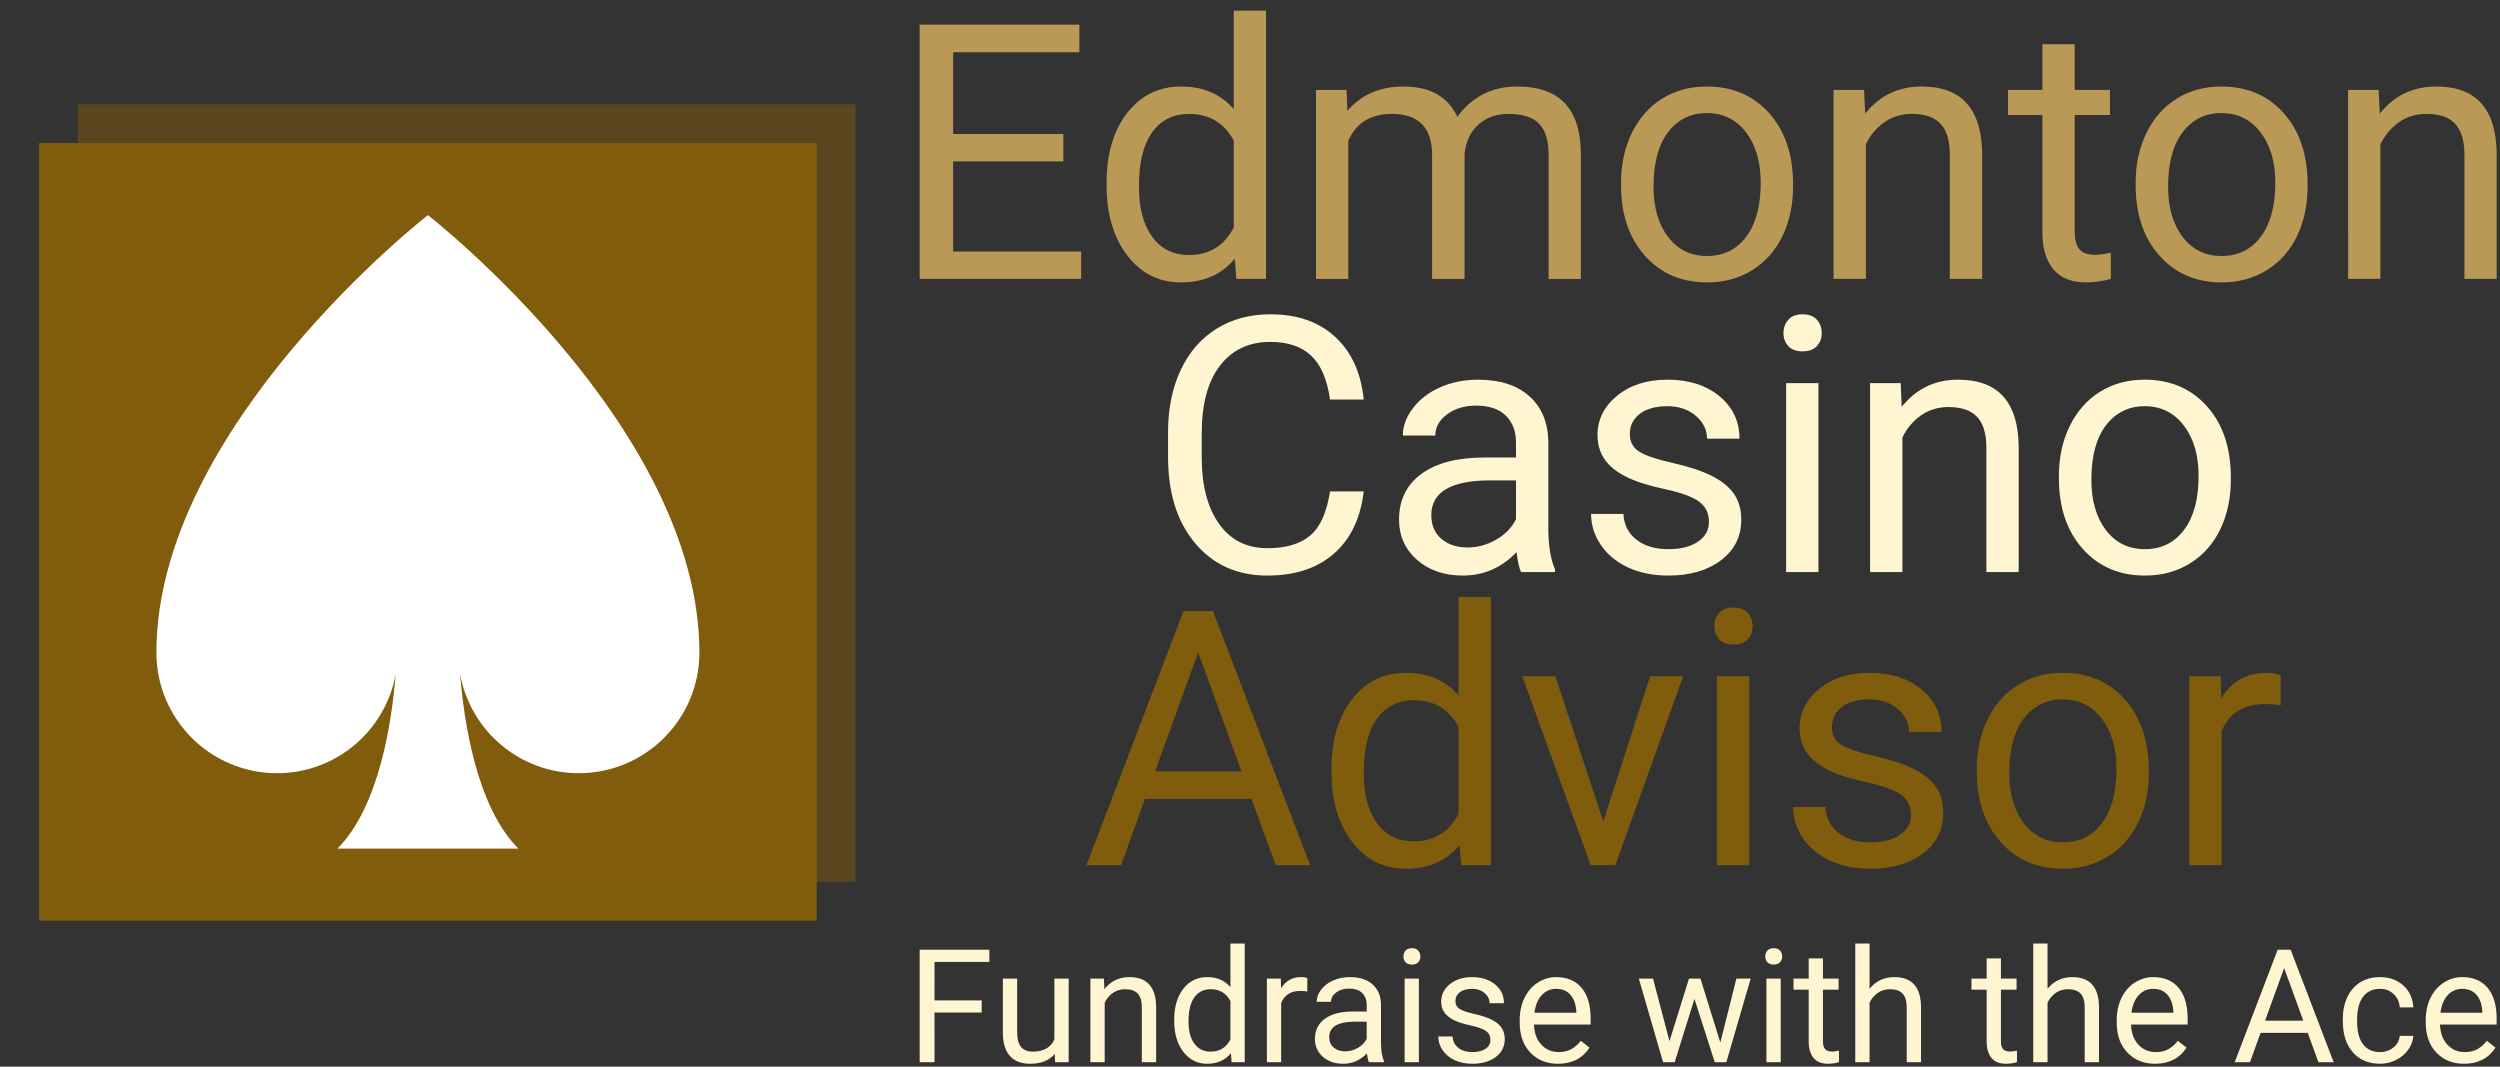 <svg xmlns="http://www.w3.org/2000/svg" version="1.1" xmlns:xlink="http://www.w3.org/1999/xlink" xmlns:svgjs="http://svgjs.dev/svgjs" width="1500" height="640" viewBox="0 0 1500 640"><rect x="0" y="0" width="1500" height="640" fill="#333333" stroke="none"/><g transform="matrix(1,0,0,1,-0.909,-0.873)"><svg viewBox="0 0 396 169" data-background-color="#161616" preserveAspectRatio="xMidYMid meet" height="640" width="1500" xmlns="http://www.w3.org/2000/svg" xmlns:xlink="http://www.w3.org/1999/xlink"><g id="tight-bounds" transform="matrix(1,0,0,1,0.24,0.231)"><svg viewBox="0 0 395.52 168.539" height="168.539" width="395.52"><g><svg viewBox="0 0 626.094 266.791" height="168.539" width="395.52"><g transform="matrix(1,0,0,1,230.574,0)"><svg viewBox="0 0 395.52 266.791" height="266.791" width="395.52"><g id="textblocktransform"><svg viewBox="0 0 395.52 266.791" height="266.791" width="395.52" id="textblock"><g><svg viewBox="0 0 395.52 220.559" height="220.559" width="395.52"><g transform="matrix(1,0,0,1,0,0)"><svg width="395.52" viewBox="60.84 -37.5 220.5 119.97" height="220.559" data-palette-color="#ba9956"><svg></svg><svg></svg><svg></svg><g class="wordmark-text-0" data-fill-palette-color="primary" id="text-0"><path transform="translate(56.71,0)" d="M24.22-20.26v3.83h-15.41v12.6h17.9v3.83h-22.58v-35.55h22.33v3.86h-17.65v11.43zM30.27-13.09v-0.34c0-4.053 0.96-7.313 2.88-9.78 1.927-2.46 4.443-3.69 7.55-3.69v0c3.093 0 5.543 1.057 7.35 3.17v0-13.77h4.51v37.5h-4.15l-0.22-2.83c-1.807 2.213-4.32 3.32-7.54 3.32v0c-3.06 0-5.553-1.253-7.48-3.76-1.933-2.507-2.9-5.78-2.9-9.82zM34.79-12.92v0c0 3 0.62 5.347 1.86 7.04 1.233 1.693 2.94 2.54 5.12 2.54v0c2.867 0 4.96-1.287 6.28-3.86v0-12.14c-1.353-2.487-3.43-3.73-6.23-3.73v0c-2.213 0-3.937 0.853-5.17 2.56-1.24 1.713-1.86 4.243-1.86 7.59zM59.55-26.42h4.27l0.12 2.93c1.94-2.273 4.553-3.41 7.84-3.41v0c3.693 0 6.207 1.413 7.54 4.24v0c0.88-1.267 2.023-2.29 3.43-3.07 1.407-0.78 3.07-1.17 4.99-1.17v0c5.8 0 8.747 3.067 8.84 9.2v0 17.7h-4.51v-17.43c0-1.887-0.433-3.3-1.3-4.24-0.86-0.933-2.307-1.4-4.34-1.4v0c-1.68 0-3.073 0.5-4.18 1.5-1.107 1-1.75 2.347-1.93 4.04v0 17.53h-4.54v-17.31c0-3.84-1.88-5.76-5.64-5.76v0c-2.96 0-4.987 1.26-6.08 3.78v0 19.29h-4.51zM102.2-13.13v-0.32c0-2.587 0.507-4.913 1.52-6.98 1.02-2.073 2.437-3.67 4.25-4.79 1.813-1.12 3.883-1.68 6.21-1.68v0c3.6 0 6.51 1.243 8.73 3.73 2.227 2.493 3.34 5.807 3.34 9.94v0 0.31c0 2.573-0.493 4.883-1.48 6.93-0.987 2.04-2.397 3.63-4.23 4.77-1.827 1.14-3.93 1.71-6.31 1.71v0c-3.58 0-6.48-1.247-8.7-3.74-2.22-2.487-3.33-5.78-3.33-9.88zM106.74-12.92v0c0 2.933 0.68 5.287 2.04 7.06 1.36 1.773 3.177 2.66 5.45 2.66v0c2.3 0 4.123-0.9 5.47-2.7 1.353-1.793 2.03-4.31 2.03-7.55v0c0-2.9-0.687-5.25-2.06-7.05-1.38-1.793-3.21-2.69-5.49-2.69v0c-2.227 0-4.023 0.887-5.39 2.66-1.367 1.773-2.05 4.31-2.05 7.61zM131.91-26.42h4.27l0.15 3.32c2.02-2.533 4.657-3.8 7.91-3.8v0c5.58 0 8.397 3.147 8.45 9.44v0 17.46h-4.52v-17.48c-0.02-1.907-0.457-3.313-1.31-4.22-0.853-0.913-2.183-1.37-3.99-1.37v0c-1.467 0-2.753 0.39-3.86 1.17-1.107 0.78-1.967 1.807-2.58 3.08v0 18.82h-4.52zM161.11-32.81h4.52v6.39h4.93v3.5h-4.93v16.38c0 1.053 0.217 1.847 0.65 2.38 0.44 0.527 1.19 0.79 2.25 0.79v0c0.52 0 1.237-0.097 2.15-0.29v0 3.66c-1.187 0.327-2.343 0.49-3.47 0.49v0c-2.02 0-3.54-0.61-4.56-1.83-1.027-1.22-1.54-2.953-1.54-5.2v0-16.38h-4.81v-3.5h4.81zM174.15-13.13v-0.32c0-2.587 0.507-4.913 1.52-6.98 1.02-2.073 2.437-3.67 4.25-4.79 1.813-1.12 3.883-1.68 6.21-1.68v0c3.6 0 6.51 1.243 8.73 3.73 2.22 2.493 3.33 5.807 3.33 9.94v0 0.31c0 2.573-0.49 4.883-1.47 6.93-0.987 2.04-2.397 3.63-4.23 4.77-1.827 1.14-3.93 1.71-6.31 1.71v0c-3.58 0-6.48-1.247-8.7-3.74-2.22-2.487-3.33-5.78-3.33-9.88zM178.69-12.92v0c0 2.933 0.68 5.287 2.04 7.06 1.353 1.773 3.17 2.66 5.45 2.66v0c2.293 0 4.117-0.9 5.47-2.7 1.353-1.793 2.03-4.31 2.03-7.55v0c0-2.9-0.69-5.25-2.07-7.05-1.373-1.793-3.2-2.69-5.48-2.69v0c-2.227 0-4.023 0.887-5.39 2.66-1.367 1.773-2.05 4.31-2.05 7.61zM203.86-26.42h4.27l0.15 3.32c2.013-2.533 4.65-3.8 7.91-3.8v0c5.58 0 8.393 3.147 8.44 9.44v0 17.46h-4.51v-17.48c-0.02-1.907-0.457-3.313-1.31-4.22-0.853-0.913-2.183-1.37-3.99-1.37v0c-1.467 0-2.753 0.39-3.86 1.17-1.107 0.78-1.97 1.807-2.59 3.08v0 18.82h-4.51z" fill="#ba9956" fill-rule="nonzero" stroke="none" stroke-width="1" stroke-linecap="butt" stroke-linejoin="miter" stroke-miterlimit="10" stroke-dasharray="" stroke-dashoffset="0" font-family="none" font-weight="none" font-size="none" text-anchor="none" style="mix-blend-mode: normal" data-fill-palette-color="primary" opacity="1"></path><path transform="translate(92.66,40.99)" d="M25.56-11.28h4.71c-0.44 3.76-1.827 6.66-4.16 8.7-2.333 2.047-5.437 3.07-9.31 3.07v0c-4.2 0-7.567-1.507-10.1-4.52-2.527-3.007-3.79-7.033-3.79-12.08v0-3.42c0-3.307 0.59-6.213 1.77-8.72 1.18-2.507 2.85-4.43 5.01-5.77 2.167-1.347 4.673-2.02 7.52-2.02v0c3.78 0 6.807 1.057 9.08 3.17 2.28 2.107 3.607 5.023 3.98 8.75v0h-4.71c-0.407-2.833-1.29-4.883-2.65-6.15-1.36-1.273-3.26-1.91-5.7-1.91v0c-2.993 0-5.34 1.107-7.04 3.32-1.7 2.213-2.55 5.363-2.55 9.45v0 3.44c0 3.86 0.803 6.93 2.41 9.21 1.613 2.28 3.87 3.42 6.77 3.42v0c2.6 0 4.597-0.59 5.99-1.77 1.393-1.18 2.317-3.237 2.77-6.17zM57.01 0h-4.74c-0.26-0.52-0.47-1.447-0.63-2.78v0c-2.1 2.18-4.607 3.27-7.52 3.27v0c-2.607 0-4.743-0.737-6.41-2.21-1.667-1.473-2.5-3.34-2.5-5.6v0c0-2.753 1.043-4.89 3.13-6.41 2.093-1.527 5.037-2.29 8.83-2.29v0h4.39v-2.07c0-1.58-0.47-2.837-1.41-3.77-0.947-0.94-2.34-1.41-4.18-1.41v0c-1.613 0-2.963 0.407-4.05 1.22-1.093 0.813-1.64 1.8-1.64 2.96v0h-4.54c0-1.32 0.47-2.593 1.41-3.82 0.933-1.233 2.2-2.207 3.8-2.92 1.607-0.713 3.37-1.07 5.29-1.07v0c3.047 0 5.43 0.76 7.15 2.28 1.727 1.52 2.623 3.617 2.69 6.29v0 12.15c0 2.427 0.31 4.357 0.93 5.79v0zM44.78-3.44v0c1.413 0 2.753-0.367 4.02-1.1 1.273-0.733 2.193-1.687 2.76-2.86v0-5.42h-3.54c-5.533 0-8.3 1.62-8.3 4.86v0c0 1.42 0.473 2.527 1.42 3.32 0.94 0.8 2.153 1.2 3.64 1.2zM78.54-7.01v0c0-1.22-0.46-2.167-1.38-2.84-0.92-0.673-2.523-1.257-4.81-1.75-2.287-0.487-4.1-1.07-5.44-1.75-1.347-0.687-2.34-1.503-2.98-2.45-0.647-0.94-0.97-2.063-0.97-3.37v0c0-2.16 0.917-3.99 2.75-5.49 1.833-1.493 4.173-2.24 7.02-2.24v0c2.993 0 5.423 0.773 7.29 2.32 1.86 1.54 2.79 3.517 2.79 5.93v0h-4.54c0-1.24-0.523-2.307-1.57-3.2-1.053-0.893-2.377-1.34-3.97-1.34v0c-1.647 0-2.933 0.357-3.86 1.07-0.927 0.72-1.39 1.657-1.39 2.81v0c0 1.087 0.43 1.907 1.29 2.46 0.867 0.553 2.427 1.083 4.68 1.59 2.253 0.507 4.08 1.11 5.48 1.81 1.4 0.7 2.437 1.54 3.11 2.52 0.68 0.987 1.02 2.19 1.02 3.61v0c0 2.36-0.947 4.25-2.84 5.67-1.887 1.427-4.333 2.14-7.34 2.14v0c-2.12 0-3.993-0.373-5.62-1.12-1.627-0.753-2.9-1.8-3.82-3.14-0.92-1.347-1.38-2.8-1.38-4.36v0h4.52c0.08 1.513 0.687 2.713 1.82 3.6 1.127 0.887 2.62 1.33 4.48 1.33v0c1.707 0 3.077-0.347 4.11-1.04 1.033-0.687 1.55-1.61 1.55-2.77zM93.85-26.42v26.42h-4.52v-26.42zM88.96-33.42v0c0-0.733 0.227-1.353 0.68-1.86 0.447-0.507 1.11-0.76 1.99-0.76 0.873 0 1.54 0.253 2 0.76 0.453 0.507 0.68 1.127 0.68 1.86 0 0.733-0.227 1.343-0.68 1.83-0.46 0.487-1.127 0.73-2 0.73-0.88 0-1.543-0.243-1.99-0.73-0.453-0.487-0.68-1.097-0.68-1.83zM101.07-26.42h4.28l0.14 3.32c2.02-2.533 4.657-3.8 7.91-3.8v0c5.587 0 8.403 3.147 8.45 9.44v0 17.46h-4.52v-17.48c-0.013-1.907-0.447-3.313-1.3-4.22-0.853-0.913-2.183-1.37-3.99-1.37v0c-1.467 0-2.753 0.39-3.86 1.17-1.107 0.78-1.97 1.807-2.59 3.08v0 18.82h-4.52zM127.47-13.13v-0.32c0-2.587 0.507-4.913 1.52-6.98 1.02-2.073 2.437-3.67 4.25-4.79 1.813-1.12 3.883-1.68 6.21-1.68v0c3.6 0 6.51 1.243 8.73 3.73 2.22 2.493 3.33 5.807 3.33 9.94v0 0.31c0 2.573-0.49 4.883-1.47 6.93-0.987 2.04-2.397 3.63-4.23 4.77-1.827 1.14-3.93 1.71-6.31 1.71v0c-3.58 0-6.48-1.247-8.7-3.74-2.22-2.487-3.33-5.78-3.33-9.88zM132.01-12.92v0c0 2.933 0.68 5.287 2.04 7.06 1.353 1.773 3.17 2.66 5.45 2.66v0c2.293 0 4.117-0.9 5.47-2.7 1.353-1.793 2.03-4.31 2.03-7.55v0c0-2.9-0.69-5.25-2.07-7.05-1.373-1.793-3.2-2.69-5.48-2.69v0c-2.227 0-4.023 0.887-5.39 2.66-1.367 1.773-2.05 4.31-2.05 7.61z" fill="#fff5d0" fill-rule="nonzero" stroke="none" stroke-width="1" stroke-linecap="butt" stroke-linejoin="miter" stroke-miterlimit="10" stroke-dasharray="" stroke-dashoffset="0" font-family="none" font-weight="none" font-size="none" text-anchor="none" style="mix-blend-mode: normal" data-fill-palette-color="secondary" opacity="1"></path><path transform="translate(83.48,81.98)" d="M27.15 0l-3.4-9.28h-14.89l-3.34 9.28h-4.84l13.58-35.55h4.1l13.6 35.55zM16.31-29.76l-6.03 16.63h12.08zM34.94-13.09v-0.34c0-4.053 0.96-7.313 2.88-9.78 1.92-2.46 4.433-3.69 7.54-3.69v0c3.093 0 5.543 1.057 7.35 3.17v0-13.77h4.52v37.5h-4.15l-0.22-2.83c-1.807 2.213-4.323 3.32-7.55 3.32v0c-3.06 0-5.553-1.253-7.48-3.76-1.927-2.507-2.89-5.78-2.89-9.82zM39.45-12.92v0c0 3 0.62 5.347 1.86 7.04 1.233 1.693 2.943 2.54 5.13 2.54v0c2.86 0 4.95-1.287 6.27-3.86v0-12.14c-1.353-2.487-3.43-3.73-6.23-3.73v0c-2.213 0-3.937 0.853-5.17 2.56-1.24 1.713-1.86 4.243-1.86 7.59zM66.24-26.42l6.71 20.29 6.54-20.29h4.62l-9.48 26.42h-3.44l-9.57-26.42zM93.36-26.42v26.42h-4.52v-26.42zM88.48-33.42v0c0-0.733 0.223-1.353 0.67-1.86 0.447-0.507 1.11-0.76 1.99-0.76 0.88 0 1.547 0.253 2 0.76 0.453 0.507 0.68 1.127 0.68 1.86 0 0.733-0.227 1.343-0.68 1.83-0.453 0.487-1.12 0.73-2 0.73-0.88 0-1.543-0.243-1.99-0.73-0.447-0.487-0.67-1.097-0.67-1.83zM115.97-7.01v0c0-1.22-0.46-2.167-1.38-2.84-0.92-0.673-2.523-1.257-4.81-1.75-2.287-0.487-4.103-1.07-5.45-1.75-1.34-0.687-2.333-1.503-2.98-2.45-0.64-0.94-0.96-2.063-0.96-3.37v0c0-2.16 0.917-3.99 2.75-5.49 1.827-1.493 4.167-2.24 7.02-2.24v0c2.993 0 5.42 0.773 7.28 2.32 1.867 1.54 2.8 3.517 2.8 5.93v0h-4.54c0-1.24-0.527-2.307-1.58-3.2-1.047-0.893-2.367-1.34-3.96-1.34v0c-1.647 0-2.933 0.357-3.86 1.07-0.927 0.72-1.39 1.657-1.39 2.81v0c0 1.087 0.43 1.907 1.29 2.46 0.867 0.553 2.427 1.083 4.68 1.59 2.253 0.507 4.08 1.11 5.48 1.81 1.4 0.7 2.437 1.54 3.11 2.52 0.673 0.987 1.01 2.19 1.01 3.61v0c0 2.36-0.943 4.25-2.83 5.67-1.887 1.427-4.337 2.14-7.35 2.14v0c-2.113 0-3.983-0.373-5.61-1.12-1.627-0.753-2.9-1.8-3.82-3.14-0.92-1.347-1.38-2.8-1.38-4.36v0h4.51c0.087 1.513 0.693 2.713 1.82 3.6 1.133 0.887 2.627 1.33 4.48 1.33v0c1.713 0 3.087-0.347 4.12-1.04 1.033-0.687 1.55-1.61 1.55-2.77zM125.17-13.13v-0.32c0-2.587 0.51-4.913 1.53-6.98 1.013-2.073 2.427-3.67 4.24-4.79 1.82-1.12 3.893-1.68 6.22-1.68v0c3.593 0 6.503 1.243 8.73 3.73 2.22 2.493 3.33 5.807 3.33 9.94v0 0.31c0 2.573-0.493 4.883-1.48 6.93-0.987 2.04-2.393 3.63-4.22 4.77-1.833 1.14-3.937 1.71-6.31 1.71v0c-3.58 0-6.483-1.247-8.71-3.74-2.22-2.487-3.33-5.78-3.33-9.88zM129.71-12.92v0c0 2.933 0.68 5.287 2.04 7.06 1.36 1.773 3.18 2.66 5.46 2.66v0c2.293 0 4.117-0.9 5.47-2.7 1.347-1.793 2.02-4.31 2.02-7.55v0c0-2.9-0.687-5.25-2.06-7.05-1.373-1.793-3.2-2.69-5.48-2.69v0c-2.233 0-4.033 0.887-5.4 2.66-1.367 1.773-2.05 4.31-2.05 7.61zM167.65-26.56v4.2c-0.68-0.113-1.42-0.17-2.22-0.17v0c-2.96 0-4.97 1.26-6.03 3.78v0 18.75h-4.52v-26.42h4.4l0.07 3.06c1.48-2.36 3.58-3.54 6.3-3.54v0c0.88 0 1.547 0.113 2 0.34z" fill="#805d0d" fill-rule="nonzero" stroke="none" stroke-width="1" stroke-linecap="butt" stroke-linejoin="miter" stroke-miterlimit="10" stroke-dasharray="" stroke-dashoffset="0" font-family="none" font-weight="none" font-size="none" text-anchor="none" style="mix-blend-mode: normal" data-fill-palette-color="accent" opacity="1"></path></g></svg></g></svg></g><g transform="matrix(1,0,0,1,0,236.645)"><svg viewBox="0 0 395.52 30.146" height="30.146" width="395.52"><g transform="matrix(1,0,0,1,0,0)"><svg width="395.52" viewBox="4.13 -37.5 498.41 37.99" height="30.146" data-palette-color="#fff5d0"><path d="M23.73-19.53L23.73-15.7 8.81-15.7 8.81 0 4.13 0 4.13-35.55 26.15-35.55 26.15-31.69 8.81-31.69 8.81-19.53 23.73-19.53ZM46.92 0L46.83-2.61Q44.19 0.49 39.09 0.49L39.09 0.49Q34.86 0.49 32.65-1.97 30.44-4.42 30.42-9.23L30.42-9.23 30.42-26.42 34.94-26.42 34.94-9.35Q34.94-3.34 39.82-3.34L39.82-3.34Q45-3.34 46.7-7.2L46.7-7.2 46.7-26.42 51.22-26.42 51.22 0 46.92 0ZM58.08-26.42L62.35-26.42 62.5-23.1Q65.53-26.9 70.41-26.9L70.41-26.9Q78.78-26.9 78.86-17.46L78.86-17.46 78.86 0 74.34 0 74.34-17.48Q74.32-20.34 73.03-21.7 71.75-23.07 69.04-23.07L69.04-23.07Q66.85-23.07 65.19-21.9 63.53-20.73 62.6-18.82L62.6-18.82 62.6 0 58.08 0 58.08-26.42ZM84.57-13.09L84.57-13.43Q84.57-19.51 87.45-23.21 90.33-26.9 95-26.9L95-26.9Q99.63-26.9 102.34-23.73L102.34-23.73 102.34-37.5 106.86-37.5 106.86 0 102.71 0 102.49-2.83Q99.78 0.49 94.95 0.49L94.95 0.49Q90.36 0.49 87.46-3.27 84.57-7.03 84.57-13.09L84.57-13.09ZM89.09-12.92L89.09-12.92Q89.09-8.42 90.94-5.88 92.8-3.34 96.07-3.34L96.07-3.34Q100.37-3.34 102.34-7.2L102.34-7.2 102.34-19.34Q100.32-23.07 96.12-23.07L96.12-23.07Q92.8-23.07 90.94-20.51 89.09-17.94 89.09-12.92ZM126.64-26.56L126.64-22.36Q125.61-22.53 124.41-22.53L124.41-22.53Q119.97-22.53 118.38-18.75L118.38-18.75 118.38 0 113.87 0 113.87-26.42 118.26-26.42 118.33-23.36Q120.56-26.9 124.63-26.9L124.63-26.9Q125.95-26.9 126.64-26.56L126.64-26.56ZM150.85 0L146.12 0Q145.73-0.78 145.48-2.78L145.48-2.78Q142.33 0.49 137.96 0.49L137.96 0.49Q134.06 0.49 131.56-1.72 129.05-3.93 129.05-7.32L129.05-7.32Q129.05-11.45 132.19-13.73 135.33-16.02 141.02-16.02L141.02-16.02 145.41-16.02 145.41-18.09Q145.41-20.46 143.99-21.86 142.58-23.27 139.82-23.27L139.82-23.27Q137.4-23.27 135.77-22.05 134.13-20.83 134.13-19.09L134.13-19.09 129.59-19.09Q129.59-21.07 130.99-22.91 132.4-24.76 134.8-25.83 137.21-26.9 140.09-26.9L140.09-26.9Q144.65-26.9 147.24-24.62 149.83-22.34 149.93-18.33L149.93-18.33 149.93-6.18Q149.93-2.54 150.85-0.39L150.85-0.39 150.85 0ZM138.62-3.44L138.62-3.44Q140.75-3.44 142.65-4.54 144.56-5.64 145.41-7.4L145.41-7.4 145.41-12.82 141.87-12.82Q133.57-12.82 133.57-7.96L133.57-7.96Q133.57-5.83 134.99-4.64 136.4-3.44 138.62-3.44ZM161.91-26.42L161.91 0 157.4 0 157.4-26.42 161.91-26.42ZM157.03-33.42L157.03-33.42Q157.03-34.52 157.7-35.28 158.37-36.04 159.69-36.04 161.01-36.04 161.69-35.28 162.38-34.52 162.38-33.42 162.38-32.32 161.69-31.59 161.01-30.86 159.69-30.86 158.37-30.86 157.7-31.59 157.03-32.32 157.03-33.42ZM184.52-7.01L184.52-7.01Q184.52-8.84 183.14-9.85 181.76-10.86 178.33-11.6 174.9-12.33 172.89-13.35 170.87-14.38 169.91-15.8 168.95-17.21 168.95-19.17L168.95-19.17Q168.95-22.41 171.69-24.66 174.44-26.9 178.71-26.9L178.71-26.9Q183.2-26.9 186-24.58 188.79-22.27 188.79-18.65L188.79-18.65 184.25-18.65Q184.25-20.51 182.68-21.85 181.1-23.19 178.71-23.19L178.71-23.19Q176.25-23.19 174.85-22.12 173.46-21.04 173.46-19.31L173.46-19.31Q173.46-17.68 174.76-16.85 176.05-16.02 179.43-15.26 182.81-14.5 184.91-13.45 187.01-12.4 188.02-10.93 189.04-9.45 189.04-7.32L189.04-7.32Q189.04-3.78 186.21-1.65 183.37 0.49 178.86 0.49L178.86 0.49Q175.68 0.49 173.24-0.63 170.8-1.76 169.42-3.77 168.04-5.79 168.04-8.13L168.04-8.13 172.56-8.13Q172.68-5.86 174.38-4.53 176.07-3.2 178.86-3.2L178.86-3.2Q181.42-3.2 182.97-4.24 184.52-5.27 184.52-7.01ZM205.88 0.49L205.88 0.49Q200.51 0.49 197.14-3.04 193.77-6.57 193.77-12.48L193.77-12.48 193.77-13.31Q193.77-17.24 195.28-20.32 196.78-23.41 199.48-25.16 202.17-26.9 205.32-26.9L205.32-26.9Q210.47-26.9 213.33-23.51 216.19-20.12 216.19-13.79L216.19-13.79 216.19-11.91 198.29-11.91Q198.39-8.01 200.57-5.6 202.76-3.2 206.13-3.2L206.13-3.2Q208.52-3.2 210.18-4.17 211.84-5.15 213.09-6.76L213.09-6.76 215.84-4.61Q212.52 0.49 205.88 0.49ZM205.32-23.19L205.32-23.19Q202.59-23.19 200.73-21.2 198.88-19.21 198.44-15.63L198.44-15.63 211.67-15.63 211.67-15.97Q211.47-19.41 209.81-21.3 208.15-23.19 205.32-23.19ZM250.9-26.42L257.18-6.23 262.26-26.42 266.77-26.42 259.08 0 255.42 0 249-20.02 242.75 0 239.09 0 231.42-26.42 235.91-26.42 241.11-6.64 247.27-26.42 250.9-26.42ZM276.27-26.42L276.27 0 271.75 0 271.75-26.42 276.27-26.42ZM271.39-33.42L271.39-33.42Q271.39-34.52 272.06-35.28 272.73-36.04 274.05-36.04 275.37-36.04 276.05-35.28 276.73-34.52 276.73-33.42 276.73-32.32 276.05-31.59 275.37-30.86 274.05-30.86 272.73-30.86 272.06-31.59 271.39-32.32 271.39-33.42ZM285.11-32.81L289.62-32.81 289.62-26.42 294.56-26.42 294.56-22.92 289.62-22.92 289.62-6.54Q289.62-4.96 290.28-4.16 290.94-3.37 292.53-3.37L292.53-3.37Q293.31-3.37 294.68-3.66L294.68-3.66 294.68 0Q292.9 0.49 291.21 0.49L291.21 0.49Q288.18 0.49 286.65-1.34 285.11-3.17 285.11-6.54L285.11-6.54 285.11-22.92 280.3-22.92 280.3-26.42 285.11-26.42 285.11-32.81ZM304.35-37.5L304.35-23.22Q307.35-26.9 312.16-26.9L312.16-26.9Q320.53-26.9 320.61-17.46L320.61-17.46 320.61 0 316.09 0 316.09-17.48Q316.06-20.34 314.78-21.7 313.5-23.07 310.79-23.07L310.79-23.07Q308.59-23.07 306.93-21.9 305.27-20.73 304.35-18.82L304.35-18.82 304.35 0 299.83 0 299.83-37.5 304.35-37.5ZM341.36-32.81L345.87-32.81 345.87-26.42 350.81-26.42 350.81-22.92 345.87-22.92 345.87-6.54Q345.87-4.96 346.53-4.16 347.19-3.37 348.78-3.37L348.78-3.37Q349.56-3.37 350.93-3.66L350.93-3.66 350.93 0Q349.15 0.49 347.46 0.49L347.46 0.49Q344.43 0.49 342.9-1.34 341.36-3.17 341.36-6.54L341.36-6.54 341.36-22.92 336.55-22.92 336.55-26.42 341.36-26.42 341.36-32.81ZM360.6-37.5L360.6-23.22Q363.6-26.9 368.41-26.9L368.41-26.9Q376.78-26.9 376.86-17.46L376.86-17.46 376.86 0 372.34 0 372.34-17.48Q372.31-20.34 371.03-21.7 369.75-23.07 367.04-23.07L367.04-23.07Q364.84-23.07 363.18-21.9 361.52-20.73 360.6-18.82L360.6-18.82 360.6 0 356.08 0 356.08-37.5 360.6-37.5ZM394.58 0.49L394.58 0.49Q389.21 0.49 385.84-3.04 382.47-6.57 382.47-12.48L382.47-12.48 382.47-13.31Q382.47-17.24 383.97-20.32 385.47-23.41 388.17-25.16 390.87-26.9 394.02-26.9L394.02-26.9Q399.17-26.9 402.03-23.51 404.88-20.12 404.88-13.79L404.88-13.79 404.88-11.91 386.99-11.91Q387.08-8.01 389.27-5.6 391.46-3.2 394.82-3.2L394.82-3.2Q397.22-3.2 398.88-4.17 400.54-5.15 401.78-6.76L401.78-6.76 404.54-4.61Q401.22 0.49 394.58 0.49ZM394.02-23.19L394.02-23.19Q391.28-23.19 389.43-21.2 387.57-19.21 387.13-15.63L387.13-15.63 400.37-15.63 400.37-15.97Q400.17-19.41 398.51-21.3 396.85-23.19 394.02-23.19ZM446.22 0L442.82-9.28 427.93-9.28 424.58 0 419.75 0 433.33-35.55 437.43-35.55 451.03 0 446.22 0ZM435.38-29.76L429.35-13.13 441.43-13.13 435.38-29.76ZM465.7-3.2L465.7-3.2Q468.12-3.2 469.92-4.66 471.73-6.13 471.92-8.33L471.92-8.33 476.2-8.33Q476.07-6.05 474.63-4 473.19-1.95 470.79-0.73 468.38 0.49 465.7 0.49L465.7 0.49Q460.3 0.49 457.12-3.11 453.93-6.71 453.93-12.96L453.93-12.96 453.93-13.72Q453.93-17.58 455.35-20.58 456.76-23.58 459.41-25.24 462.06-26.9 465.67-26.9L465.67-26.9Q470.12-26.9 473.06-24.24 476-21.58 476.2-17.33L476.2-17.33 471.92-17.33Q471.73-19.9 469.98-21.55 468.24-23.19 465.67-23.19L465.67-23.19Q462.23-23.19 460.34-20.72 458.45-18.24 458.45-13.55L458.45-13.55 458.45-12.7Q458.45-8.13 460.33-5.66 462.21-3.2 465.7-3.2ZM492.24 0.49L492.24 0.49Q486.87 0.49 483.5-3.04 480.13-6.57 480.13-12.48L480.13-12.48 480.13-13.31Q480.13-17.24 481.63-20.32 483.13-23.41 485.83-25.16 488.53-26.9 491.67-26.9L491.67-26.9Q496.83-26.9 499.68-23.51 502.54-20.12 502.54-13.79L502.54-13.79 502.54-11.91 484.64-11.91Q484.74-8.01 486.93-5.6 489.11-3.2 492.48-3.2L492.48-3.2Q494.87-3.2 496.53-4.17 498.19-5.15 499.44-6.76L499.44-6.76 502.2-4.61Q498.88 0.49 492.24 0.49ZM491.67-23.19L491.67-23.19Q488.94-23.19 487.08-21.2 485.23-19.21 484.79-15.63L484.79-15.63 498.02-15.63 498.02-15.97Q497.83-19.41 496.17-21.3 494.51-23.19 491.67-23.19Z" opacity="1" transform="matrix(1,0,0,1,0,0)" fill="#fff5d0" class="slogan-text-1" data-fill-palette-color="secondary" id="text-1"></path></svg></g></svg></g></svg></g></svg></g><g transform="matrix(1,0,0,1,0,26.151)"><svg viewBox="0 0 214.489 214.489" height="214.489" width="214.489"><g><svg></svg></g><g id="icon-0"><svg viewBox="0 0 214.489 214.489" height="214.489" width="214.489"><g><rect width="195.026" height="195.026" x="9.731" y="9.731" fill="#805d0d" data-fill-palette-color="accent"></rect><rect width="195.026" height="195.026" x="19.463" y="-3.552713678800501e-15" fill="#805d0d" opacity="0.5" data-fill-palette-color="accent"></rect></g><g transform="matrix(1,0,0,1,39.153,27.804)"><svg viewBox="0 0 136.182 158.88" height="158.88" width="136.182"><g><svg xmlns="http://www.w3.org/2000/svg" xmlns:xlink="http://www.w3.org/1999/xlink" version="1.1" x="0" y="0" viewBox="19.63 14.567 60.741 70.865" enable-background="new 0 0 100 100" xml:space="preserve" height="158.88" width="136.182" class="icon-cg-0" data-fill-palette-color="quaternary" id="cg-0"><path fill="#ffffff" d="M50 14.567c0 0-30.37 23.621-30.37 48.931 0 7.454 6.045 13.497 13.497 13.497 6.632 0 12.137-4.788 13.271-11.094-0.435 5.404-1.858 14.867-6.522 19.531H50h10.124c-4.664-4.664-6.088-14.127-6.522-19.531 1.135 6.306 6.64 11.094 13.271 11.094 7.453 0 13.498-6.043 13.498-13.497C80.37 38.188 50 14.567 50 14.567z" data-fill-palette-color="quaternary"></path></svg></g></svg></g></svg></g></svg></g></svg></g><defs></defs></svg><rect width="395.52" height="168.539" fill="none" stroke="none" visibility="hidden"></rect></g></svg></g></svg>